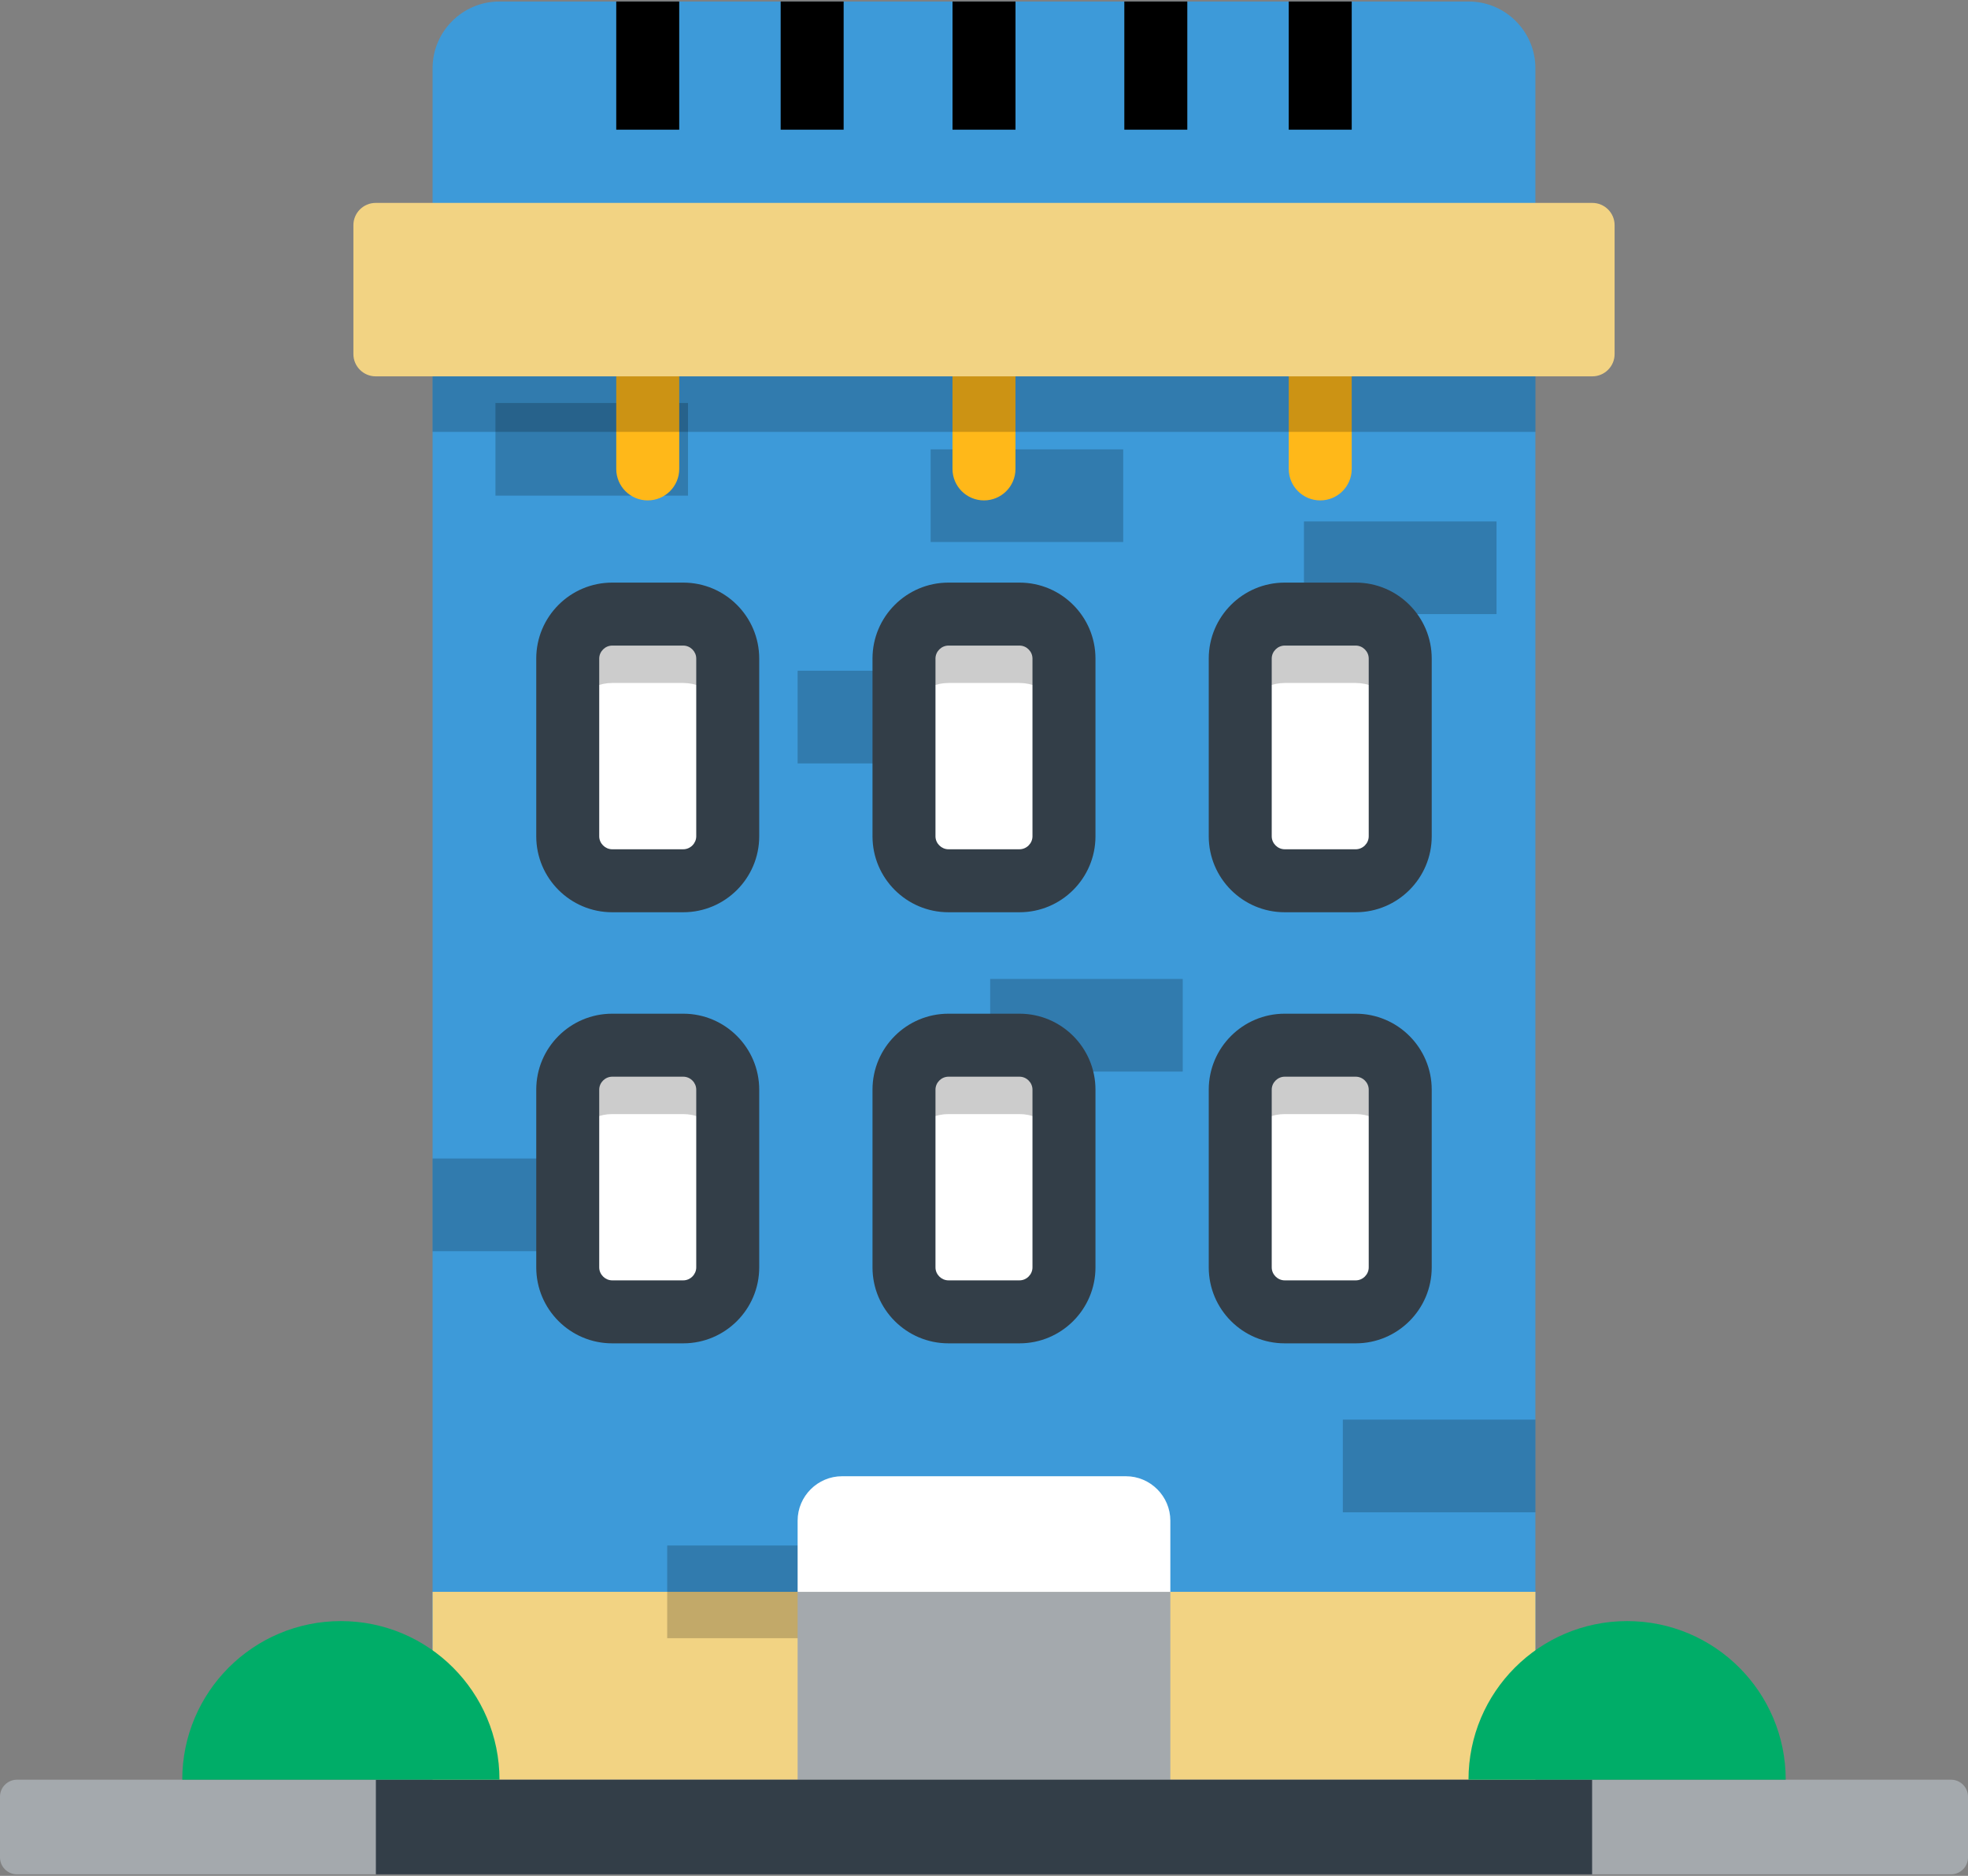 <?xml version="1.0" encoding="UTF-8"?>
<svg width="128px" height="122px" viewBox="0 0 128 122" version="1.1" xmlns="http://www.w3.org/2000/svg" xmlns:xlink="http://www.w3.org/1999/xlink">
    <rect x="0" y="0" width="128" height="122" fill="#808080" stroke="none"/>
    <!-- Generator: Sketch 49 (51002) - http://www.bohemiancoding.com/sketch -->
    <title>care-home</title>
    <desc>Created with Sketch.</desc>
    <defs></defs>
    <g id="Page-1" stroke="none" stroke-width="1" fill="none" fill-rule="evenodd">
        <g id="10" transform="translate(-307, -282)">
            <g id="care-home" transform="translate(307, 282)">
                <path d="M99.863,4.434 C99.863,2.05 97.912,0.099 95.528,0.099 L32.471,0.099 C30.086,0.099 28.135,2.05 28.135,4.434 L28.135,118.825 L99.863,118.825 L99.863,4.434 Z" id="Shape" fill="#3D9AD9"></path>
                <rect id="Rectangle-path" fill="#F2D383" x="28.136" y="103.528" width="71.729" height="15.296"></rect>
                <rect id="Rectangle-path" fill="#000000" opacity="0.2" x="87.339" y="92.329" width="12.524" height="6.027"></rect>
                <rect id="Rectangle-path" fill="#000000" opacity="0.2" x="28.136" y="75.346" width="12.524" height="6.027"></rect>
                <rect id="Rectangle-path" fill="#000000" opacity="0.2" x="51.878" y="43.624" width="12.524" height="6.027"></rect>
                <rect id="Rectangle-path" fill="#000000" opacity="0.2" x="84.81" y="33.913" width="12.524" height="6.027"></rect>
                <rect id="Rectangle-path" fill="#000000" opacity="0.2" x="60.53" y="29.224" width="12.524" height="6.027"></rect>
                <rect id="Rectangle-path" fill="#000000" opacity="0.2" x="32.224" y="26.209" width="12.524" height="6.027"></rect>
                <rect id="Rectangle-path" fill="#000000" opacity="0.2" x="64.402" y="63.666" width="12.524" height="6.027"></rect>
                <rect id="Rectangle-path" fill="#000000" opacity="0.2" x="43.396" y="100.516" width="12.524" height="6.027"></rect>
                <rect id="Rectangle-path" fill="#A4A9AD" x="51.878" y="103.528" width="24.242" height="15.296"></rect>
                <path d="M76.12,103.529 L76.12,98.9 C76.12,97.311 74.819,96.01 73.23,96.01 L54.769,96.01 C53.179,96.01 51.878,97.311 51.878,98.9 L51.878,103.529 L76.12,103.529 L76.12,103.529 Z" id="Shape" fill="#FFFFFF"></path>
                <path d="M63.999,32.545 C62.868,32.545 61.951,31.629 61.951,30.497 L61.951,21.922 C61.951,20.791 62.868,19.874 63.999,19.874 C65.13,19.874 66.047,20.791 66.047,21.922 L66.047,30.497 C66.047,31.629 65.13,32.545 63.999,32.545 L63.999,32.545 Z" id="Shape" fill="#FFB819"></path>
                <path d="M42.129,32.545 C40.998,32.545 40.081,31.629 40.081,30.497 L40.081,21.922 C40.081,20.791 40.998,19.874 42.129,19.874 C43.26,19.874 44.178,20.791 44.178,21.922 L44.178,30.497 C44.177,31.629 43.26,32.545 42.129,32.545 L42.129,32.545 Z" id="Shape" fill="#FFB819"></path>
                <path d="M85.869,32.545 C84.738,32.545 83.821,31.629 83.821,30.497 L83.821,21.922 C83.821,20.791 84.738,19.874 85.869,19.874 C87,19.874 87.917,20.791 87.917,21.922 L87.917,30.497 C87.917,31.629 87,32.545 85.869,32.545 L85.869,32.545 Z" id="Shape" fill="#FFB819"></path>
                <rect id="Rectangle-path" fill="#000000" opacity="0.2" x="28.136" y="21.922" width="71.729" height="6.166"></rect>
                <path d="M105.015,23.03 C105.015,23.825 104.365,24.476 103.57,24.476 L24.43,24.476 C23.635,24.476 22.985,23.825 22.985,23.03 L22.985,14.642 C22.985,13.847 23.635,13.197 24.43,13.197 L103.57,13.197 C104.365,13.197 105.015,13.847 105.015,14.642 L105.015,23.03 L105.015,23.03 Z" id="Shape" fill="#F2D383"></path>
                <path d="M47.332,54.392 C47.332,55.981 46.031,57.282 44.441,57.282 L39.817,57.282 C38.227,57.282 36.926,55.981 36.926,54.392 L36.926,42.83 C36.926,41.24 38.227,39.939 39.817,39.939 L44.441,39.939 C46.031,39.939 47.332,41.24 47.332,42.83 L47.332,54.392 L47.332,54.392 Z" id="Shape" fill="#FFFFFF"></path>
                <path d="M44.441,39.939 L39.816,39.939 C38.227,39.939 36.926,41.24 36.926,42.829 L36.926,47.309 C36.926,45.72 38.227,44.419 39.816,44.419 L44.441,44.419 C46.031,44.419 47.331,45.72 47.331,47.309 L47.331,42.829 C47.332,41.24 46.031,39.939 44.441,39.939 L44.441,39.939 Z" id="Shape" fill="#000000" opacity="0.2"></path>
                <path d="M44.441,59.33 L39.816,59.33 C37.093,59.33 34.878,57.115 34.878,54.392 L34.878,42.83 C34.878,40.106 37.093,37.891 39.816,37.891 L44.441,37.891 C47.164,37.891 49.38,40.106 49.38,42.83 L49.38,54.392 C49.38,57.115 47.164,59.33 44.441,59.33 L44.441,59.33 Z M39.817,41.987 C39.36,41.987 38.974,42.373 38.974,42.83 L38.974,54.392 C38.974,54.848 39.36,55.234 39.817,55.234 L44.441,55.234 C44.898,55.234 45.284,54.848 45.284,54.392 L45.284,42.83 C45.284,42.373 44.898,41.987 44.441,41.987 L39.817,41.987 L39.817,41.987 L39.817,41.987 Z" id="Shape" fill="#333E48"></path>
                <path d="M69.202,54.392 C69.202,55.981 67.901,57.282 66.312,57.282 L61.687,57.282 C60.097,57.282 58.797,55.981 58.797,54.392 L58.797,42.83 C58.797,41.24 60.097,39.939 61.687,39.939 L66.312,39.939 C67.901,39.939 69.202,41.24 69.202,42.83 L69.202,54.392 L69.202,54.392 Z" id="Shape" fill="#FFFFFF"></path>
                <path d="M66.311,39.939 L61.687,39.939 C60.097,39.939 58.796,41.24 58.796,42.829 L58.796,47.309 C58.796,45.72 60.097,44.419 61.687,44.419 L66.311,44.419 C67.901,44.419 69.201,45.72 69.201,47.309 L69.201,42.829 C69.202,41.24 67.901,39.939 66.311,39.939 L66.311,39.939 Z" id="Shape" fill="#000000" opacity="0.2"></path>
                <path d="M66.311,59.33 L61.687,59.33 C58.963,59.33 56.748,57.115 56.748,54.392 L56.748,42.83 C56.748,40.106 58.963,37.891 61.687,37.891 L66.311,37.891 C69.034,37.891 71.25,40.106 71.25,42.83 L71.25,54.392 C71.25,57.115 69.034,59.33 66.311,59.33 L66.311,59.33 Z M61.687,41.987 C61.23,41.987 60.844,42.373 60.844,42.83 L60.844,54.392 C60.844,54.848 61.23,55.234 61.687,55.234 L66.311,55.234 C66.768,55.234 67.153,54.848 67.153,54.392 L67.153,42.83 C67.153,42.373 66.768,41.987 66.311,41.987 L61.687,41.987 L61.687,41.987 L61.687,41.987 Z" id="Shape" fill="#333E48"></path>
                <path d="M91.072,54.392 C91.072,55.981 89.771,57.282 88.181,57.282 L83.556,57.282 C81.967,57.282 80.666,55.981 80.666,54.392 L80.666,42.83 C80.666,41.24 81.967,39.939 83.556,39.939 L88.181,39.939 C89.771,39.939 91.072,41.24 91.072,42.83 L91.072,54.392 L91.072,54.392 L91.072,54.392 Z" id="Shape" fill="#FFFFFF"></path>
                <path d="M88.181,39.939 L83.556,39.939 C81.967,39.939 80.666,41.24 80.666,42.829 L80.666,47.309 C80.666,45.72 81.967,44.419 83.556,44.419 L88.181,44.419 C89.771,44.419 91.072,45.72 91.072,47.309 L91.072,42.829 C91.072,41.24 89.771,39.939 88.181,39.939 L88.181,39.939 Z" id="Shape" fill="#000000" opacity="0.2"></path>
                <path d="M88.181,59.33 L83.556,59.33 C80.833,59.33 78.618,57.115 78.618,54.392 L78.618,42.83 C78.618,40.106 80.833,37.891 83.556,37.891 L88.181,37.891 C90.904,37.891 93.12,40.106 93.12,42.83 L93.12,54.392 C93.12,57.115 90.904,59.33 88.181,59.33 L88.181,59.33 Z M83.556,41.987 C83.1,41.987 82.714,42.373 82.714,42.83 L82.714,54.392 C82.714,54.848 83.1,55.234 83.556,55.234 L88.181,55.234 C88.638,55.234 89.023,54.848 89.023,54.392 L89.023,42.83 C89.023,42.373 88.638,41.987 88.181,41.987 L83.556,41.987 L83.556,41.987 L83.556,41.987 Z" id="Shape" fill="#333E48"></path>
                <rect id="Rectangle-path" fill="#000000" x="40.081" y="0.099" width="4.096" height="8.335"></rect>
                <rect id="Rectangle-path" fill="#000000" x="50.775" y="0.099" width="4.096" height="8.335"></rect>
                <rect id="Rectangle-path" fill="#000000" x="73.127" y="0.099" width="4.096" height="8.335"></rect>
                <rect id="Rectangle-path" fill="#000000" x="61.953" y="0.099" width="4.096" height="8.335"></rect>
                <rect id="Rectangle-path" fill="#000000" x="83.821" y="0.099" width="4.096" height="8.335"></rect>
                <path d="M47.332,82.429 C47.332,84.018 46.031,85.319 44.441,85.319 L39.817,85.319 C38.227,85.319 36.926,84.018 36.926,82.429 L36.926,70.867 C36.926,69.278 38.227,67.977 39.817,67.977 L44.441,67.977 C46.031,67.977 47.332,69.278 47.332,70.867 L47.332,82.429 L47.332,82.429 Z" id="Shape" fill="#FFFFFF"></path>
                <path d="M44.441,67.977 L39.816,67.977 C38.227,67.977 36.926,69.278 36.926,70.867 L36.926,75.347 C36.926,73.757 38.227,72.457 39.816,72.457 L44.441,72.457 C46.031,72.457 47.331,73.757 47.331,75.347 L47.331,70.867 C47.332,69.278 46.031,67.977 44.441,67.977 L44.441,67.977 Z" id="Shape" fill="#000000" opacity="0.2"></path>
                <path d="M44.441,87.367 L39.816,87.367 C37.093,87.367 34.878,85.152 34.878,82.429 L34.878,70.867 C34.878,68.144 37.093,65.928 39.816,65.928 L44.441,65.928 C47.164,65.928 49.38,68.144 49.38,70.867 L49.38,82.429 C49.38,85.152 47.164,87.367 44.441,87.367 L44.441,87.367 Z M39.817,70.025 C39.36,70.025 38.974,70.41 38.974,70.867 L38.974,82.429 C38.974,82.885 39.36,83.271 39.817,83.271 L44.441,83.271 C44.898,83.271 45.284,82.885 45.284,82.429 L45.284,70.867 C45.284,70.41 44.898,70.025 44.441,70.025 L39.817,70.025 L39.817,70.025 Z" id="Shape" fill="#333E48"></path>
                <path d="M69.202,82.429 C69.202,84.018 67.901,85.319 66.312,85.319 L61.687,85.319 C60.097,85.319 58.797,84.018 58.797,82.429 L58.797,70.867 C58.797,69.278 60.097,67.977 61.687,67.977 L66.312,67.977 C67.901,67.977 69.202,69.278 69.202,70.867 L69.202,82.429 L69.202,82.429 Z" id="Shape" fill="#FFFFFF"></path>
                <path d="M66.311,67.977 L61.687,67.977 C60.097,67.977 58.796,69.278 58.796,70.867 L58.796,75.347 C58.796,73.757 60.097,72.457 61.687,72.457 L66.311,72.457 C67.901,72.457 69.201,73.757 69.201,75.347 L69.201,70.867 C69.202,69.278 67.901,67.977 66.311,67.977 L66.311,67.977 Z" id="Shape" fill="#000000" opacity="0.2"></path>
                <path d="M66.311,87.367 L61.687,87.367 C58.963,87.367 56.748,85.152 56.748,82.429 L56.748,70.867 C56.748,68.144 58.963,65.928 61.687,65.928 L66.311,65.928 C69.034,65.928 71.25,68.144 71.25,70.867 L71.25,82.429 C71.25,85.152 69.034,87.367 66.311,87.367 L66.311,87.367 Z M61.687,70.025 C61.23,70.025 60.844,70.41 60.844,70.867 L60.844,82.429 C60.844,82.885 61.23,83.271 61.687,83.271 L66.311,83.271 C66.768,83.271 67.153,82.885 67.153,82.429 L67.153,70.867 C67.153,70.41 66.768,70.025 66.311,70.025 L61.687,70.025 L61.687,70.025 Z" id="Shape" fill="#333E48"></path>
                <path d="M91.072,82.429 C91.072,84.018 89.771,85.319 88.181,85.319 L83.556,85.319 C81.967,85.319 80.666,84.018 80.666,82.429 L80.666,70.867 C80.666,69.278 81.967,67.977 83.556,67.977 L88.181,67.977 C89.771,67.977 91.072,69.278 91.072,70.867 L91.072,82.429 L91.072,82.429 L91.072,82.429 Z" id="Shape" fill="#FFFFFF"></path>
                <path d="M88.181,67.977 L83.556,67.977 C81.967,67.977 80.666,69.278 80.666,70.867 L80.666,75.347 C80.666,73.757 81.967,72.457 83.556,72.457 L88.181,72.457 C89.771,72.457 91.072,73.757 91.072,75.347 L91.072,70.867 C91.072,69.278 89.771,67.977 88.181,67.977 L88.181,67.977 Z" id="Shape" fill="#000000" opacity="0.2"></path>
                <path d="M88.181,87.367 L83.556,87.367 C80.833,87.367 78.618,85.152 78.618,82.429 L78.618,70.867 C78.618,68.144 80.833,65.928 83.556,65.928 L88.181,65.928 C90.904,65.928 93.12,68.144 93.12,70.867 L93.12,82.429 C93.12,85.152 90.904,87.367 88.181,87.367 L88.181,87.367 Z M83.556,70.025 C83.1,70.025 82.714,70.41 82.714,70.867 L82.714,82.429 C82.714,82.885 83.1,83.271 83.556,83.271 L88.181,83.271 C88.638,83.271 89.023,82.885 89.023,82.429 L89.023,70.867 C89.023,70.41 88.638,70.025 88.181,70.025 L83.556,70.025 L83.556,70.025 Z" id="Shape" fill="#333E48"></path>
                <path d="M128,120.799 C128,121.405 127.504,121.901 126.897,121.901 L1.103,121.901 C0.496,121.901 0,121.405 0,120.799 L0,116.85 C0,116.243 0.496,115.747 1.103,115.747 L126.897,115.747 C127.504,115.747 128,116.243 128,116.85 L128,120.799 L128,120.799 Z" id="Shape" fill="#A4A9AD"></path>
                <rect id="Rectangle-path" fill="#333E48" x="24.447" y="115.746" width="79.105" height="6.154"></rect>
                <path d="M32.486,115.747 C32.486,110.05 27.867,105.431 22.17,105.431 C16.473,105.431 11.854,110.05 11.854,115.747 L32.486,115.747 L32.486,115.747 Z" id="Shape" fill="#00AD68"></path>
                <path d="M95.512,115.747 C95.512,110.05 100.131,105.431 105.828,105.431 C111.525,105.431 116.144,110.05 116.144,115.747 L95.512,115.747 L95.512,115.747 Z" id="Shape" fill="#00AD68"></path>
            </g>
        </g>
    </g>
</svg>